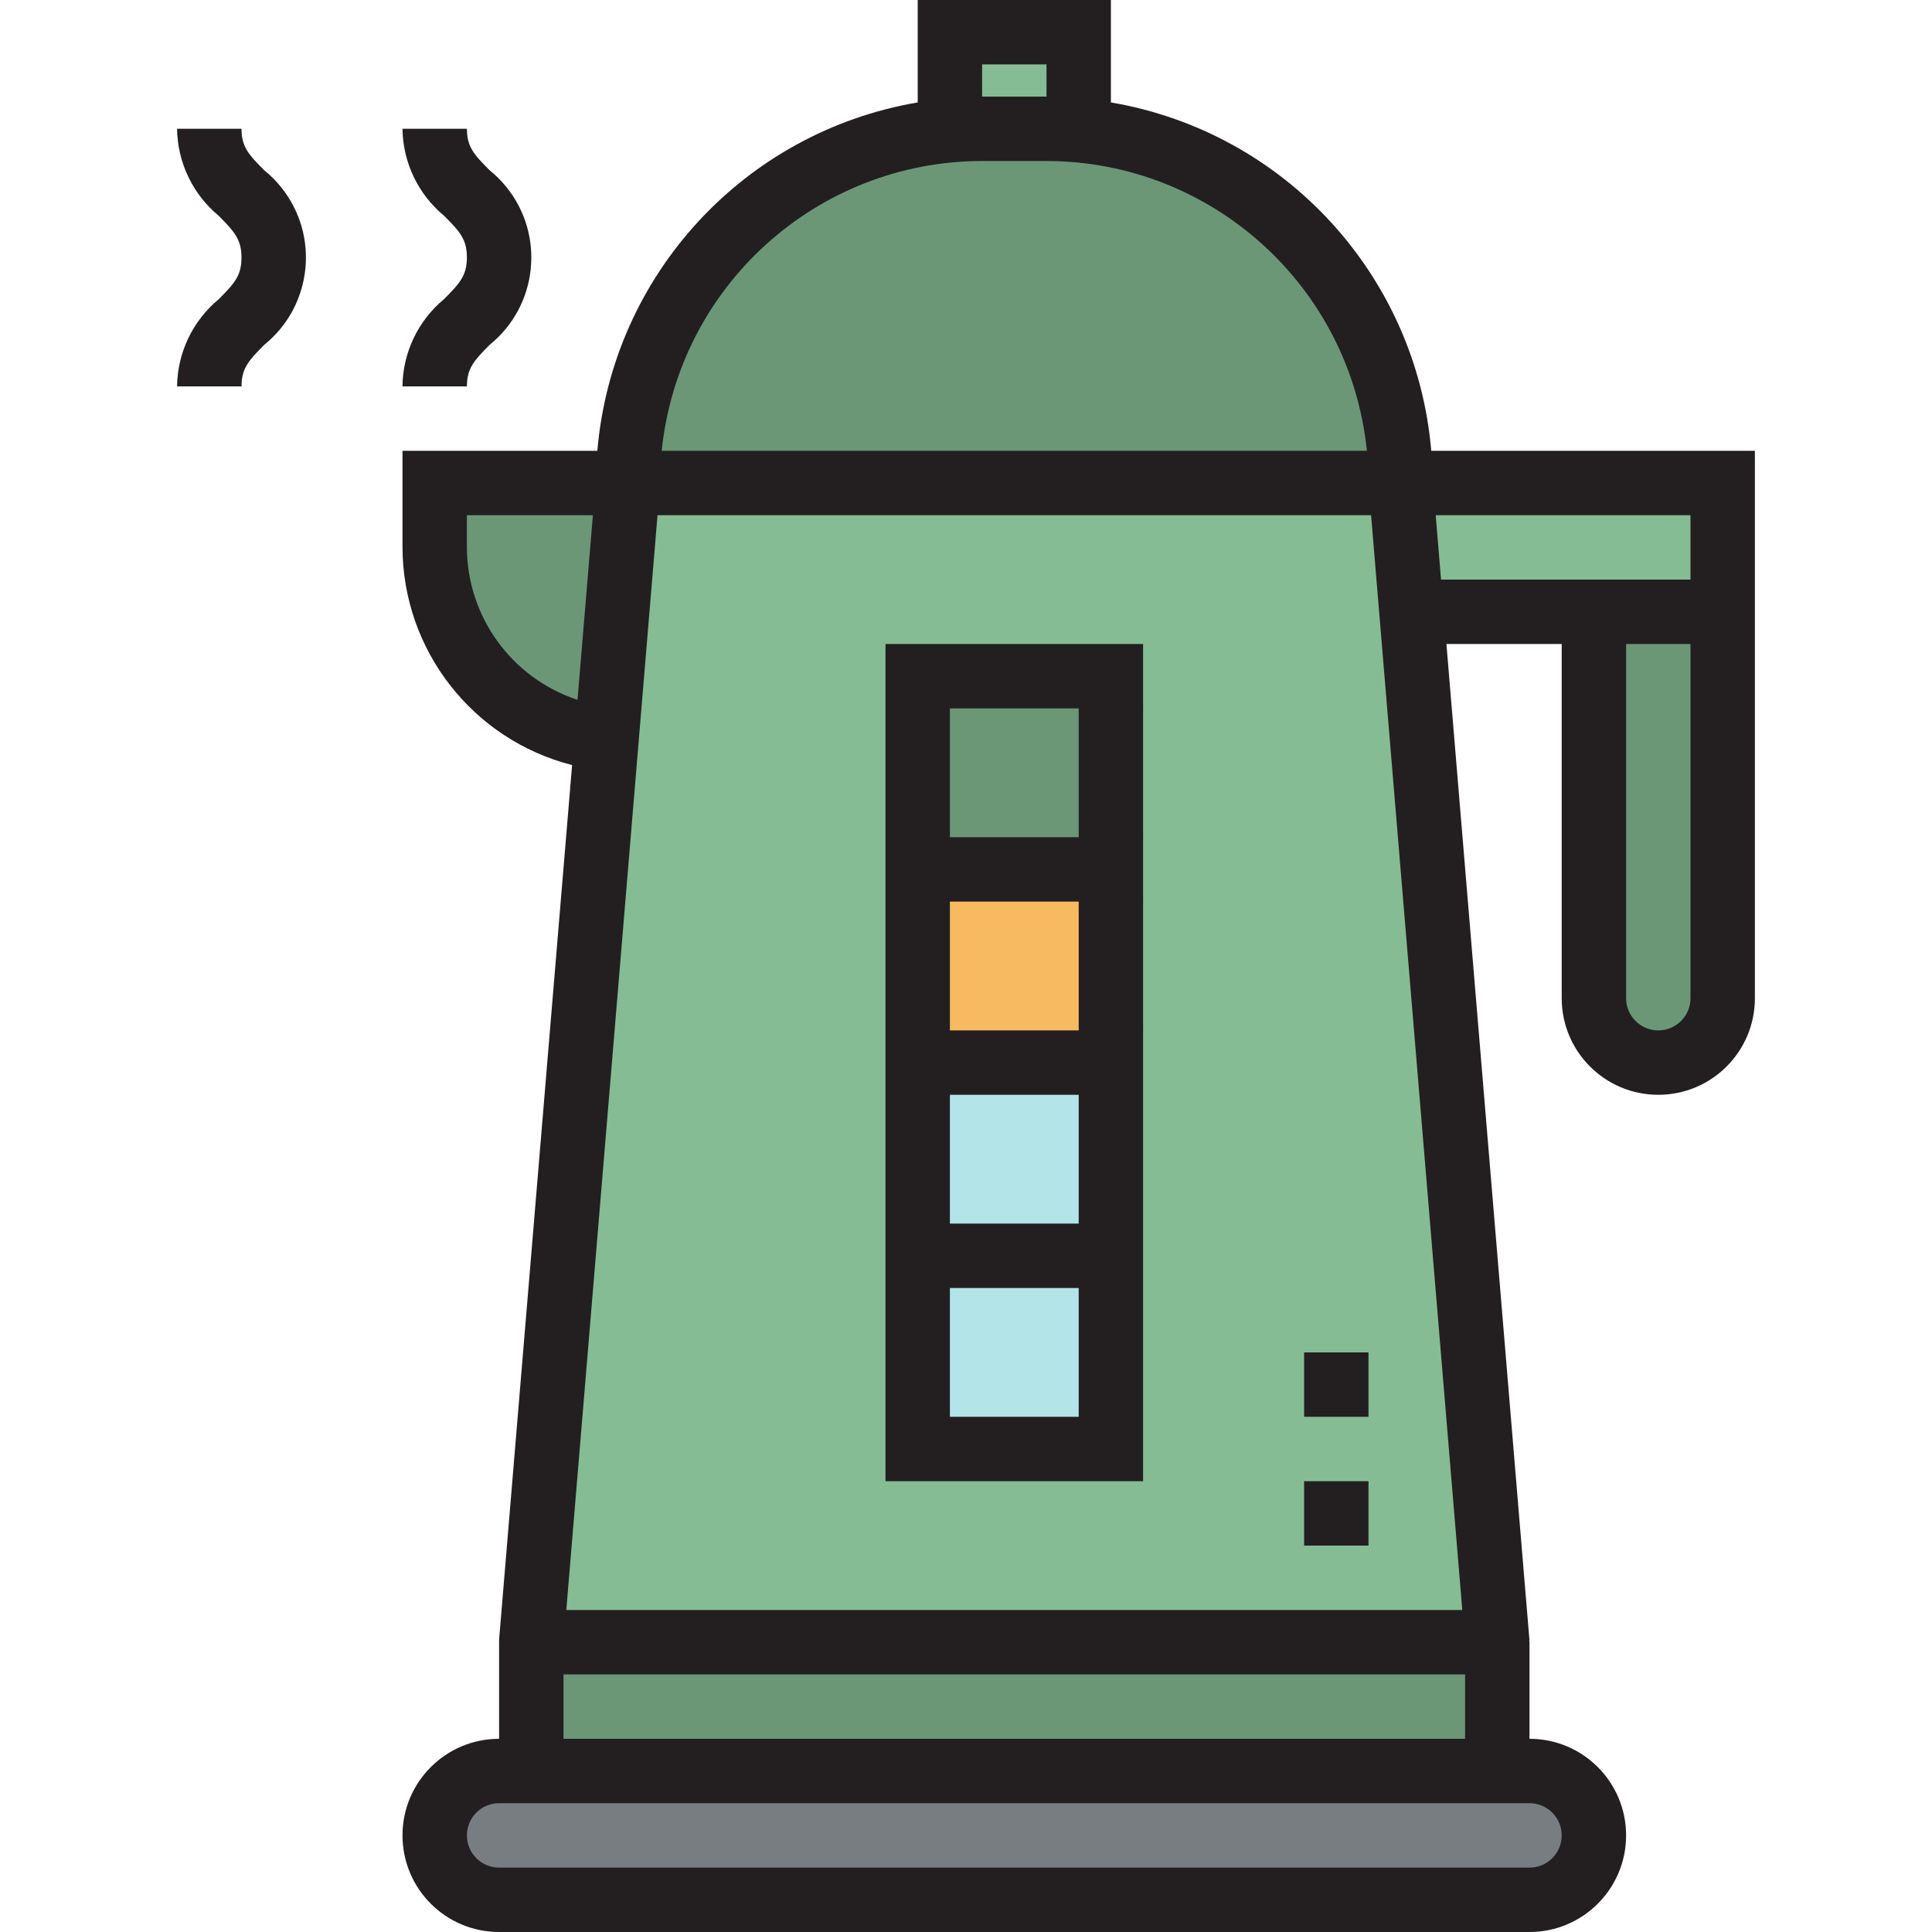 <?xml version="1.0" encoding="iso-8859-1"?>
<!-- Generator: Adobe Illustrator 19.0.0, SVG Export Plug-In . SVG Version: 6.00 Build 0)  -->
<svg version="1.1" id="Capa_1" xmlns="http://www.w3.org/2000/svg" xmlns:xlink="http://www.w3.org/1999/xlink" x="0px" y="0px"
	 viewBox="0 0 480 480" style="enable-background:new 0 0 480 480;" xml:space="preserve">
<path style="fill:#85BC94;" d="M236,8h32v40h-32V8z"/>
<g>
	<path style="fill:#6B9777;" d="M156,184c-26.51,0-48-21.49-48-48v-16h64v64H156z"/>
	<path style="fill:#6B9777;" d="M396,136h32l0,0v112c0,8.837-7.163,16-16,16s-16-7.163-16-16V136L396,136z"/>
</g>
<g>
	<path style="fill:#85BC94;" d="M372,408v40H132v-40l24-288h192L372,408z"/>
	<path style="fill:#85BC94;" d="M324,120h104v32H324V120z"/>
</g>
<g>
	<path style="fill:#6B9777;" d="M372,448H132v-20v-20h240v20V448z"/>
	<path style="fill:#6B9777;" d="M228,168h48v192h-48V168z"/>
</g>
<path style="fill:#B3E4E8;" d="M228,216h48v144h-48V216z"/>
<path style="fill:#6B9777;" d="M244,32h16c48.601,0,88,39.399,88,88l0,0H156l0,0C156,71.399,195.399,32,244,32z"/>
<g>
	<path style="fill:#B3E4E8;" d="M60,96H44c0.094-8.389,3.874-16.313,10.336-21.664C58.264,70.4,60,68.488,60,64
		s-1.736-6.4-5.664-10.352C47.878,48.3,44.099,40.384,44,32h16c0,4.504,1.736,6.4,5.664,10.352
		c11.965,9.685,13.813,27.236,4.128,39.2c-1.228,1.517-2.611,2.9-4.128,4.128C61.736,89.6,60,91.504,60,96z"/>
	<path style="fill:#B3E4E8;" d="M116,96h-16c0.094-8.389,3.874-16.313,10.336-21.664C114.264,70.4,116,68.488,116,64
		s-1.736-6.4-5.664-10.352C103.878,48.3,100.099,40.384,100,32h16c0,4.504,1.736,6.4,5.664,10.352
		c11.965,9.685,13.813,27.236,4.128,39.2c-1.228,1.517-2.611,2.9-4.128,4.128C117.736,89.6,116,91.504,116,96z"/>
</g>
<g>
	<path style="fill:#8DC79D;" d="M324,336h16v16h-16V336z"/>
	<path style="fill:#8DC79D;" d="M324,368h16v16h-16V368z"/>
</g>
<path style="fill:#F7BA61;" d="M228,216h48v48h-48V216z"/>
<path style="fill:#787D82;" d="M380,472H124c-8.837,0-16-7.163-16-16s7.163-16,16-16h256c8.837,0,16,7.163,16,16
	S388.837,472,380,472z"/>
<g>
	<path style="fill:#231F20;" d="M220,208v160h64V160h-64V208z M236,176h32v32h-32V176z M236,224h32v32h-32V224z M236,272h32v32h-32
		V272z M236,320h32v32h-32V320z"/>
	<path style="fill:#231F20;" d="M276,25.448V0h-48v25.448c-43.153,7.345-75.882,42.936-79.592,86.552H100v24
		c0.081,25.522,17.408,47.761,42.136,54.08L124,407.336c0,0.112,0.048,0.216,0,0.328s0,0.216,0,0.336v24c-13.255,0-24,10.745-24,24
		s10.745,24,24,24h256c13.255,0,24-10.745,24-24s-10.745-24-24-24v-24c0-0.12-0.064-0.216-0.064-0.336s0.048-0.216,0.04-0.328
		L359.36,160H388v88c0,13.255,10.745,24,24,24s24-10.745,24-24V112h-80.408C351.882,68.384,319.153,32.793,276,25.448z M244,16h16v8
		h-16V16z M244,40h16c41.065,0.051,75.442,31.146,79.6,72H164.4C168.558,71.146,202.935,40.051,244,40z M116,136v-8h31.304
		l-3.824,45.872C127.122,168.481,116.051,153.224,116,136z M380,448c4.418,0,8,3.582,8,8s-3.582,8-8,8H124c-4.418,0-8-3.582-8-8
		s3.582-8,8-8H380z M364,432H140v-16h224V432z M363.304,400H140.696l22.664-272h177.28L363.304,400z M420,248c0,4.418-3.582,8-8,8
		s-8-3.582-8-8v-88h16V248z M420,128v16h-61.976l-1.328-16H420z"/>
	<path style="fill:#231F20;" d="M60,32H44c0.113,8.367,3.891,16.263,10.336,21.6C58.264,57.552,60,59.488,60,64
		s-1.736,6.4-5.664,10.352C47.878,79.7,44.099,87.616,44,96h16c0-4.496,1.736-6.4,5.664-10.352
		c11.965-9.685,13.813-27.236,4.128-39.2c-1.228-1.517-2.611-2.9-4.128-4.128C61.736,38.4,60,36.472,60,32z"/>
	<path style="fill:#231F20;" d="M100,96h16c0-4.496,1.736-6.4,5.664-10.352c11.965-9.685,13.813-27.236,4.128-39.2
		c-1.228-1.517-2.611-2.9-4.128-4.128C117.736,38.4,116,36.472,116,32h-16c0.113,8.367,3.891,16.263,10.336,21.6
		c3.928,3.92,5.664,5.856,5.664,10.352s-1.736,6.4-5.664,10.352C103.866,79.663,100.085,87.599,100,96z"/>
	<path style="fill:#231F20;" d="M324,336h16v16h-16V336z"/>
	<path style="fill:#231F20;" d="M324,368h16v16h-16V368z"/>
</g>
<g>
</g>
<g>
</g>
<g>
</g>
<g>
</g>
<g>
</g>
<g>
</g>
<g>
</g>
<g>
</g>
<g>
</g>
<g>
</g>
<g>
</g>
<g>
</g>
<g>
</g>
<g>
</g>
<g>
</g>
</svg>
